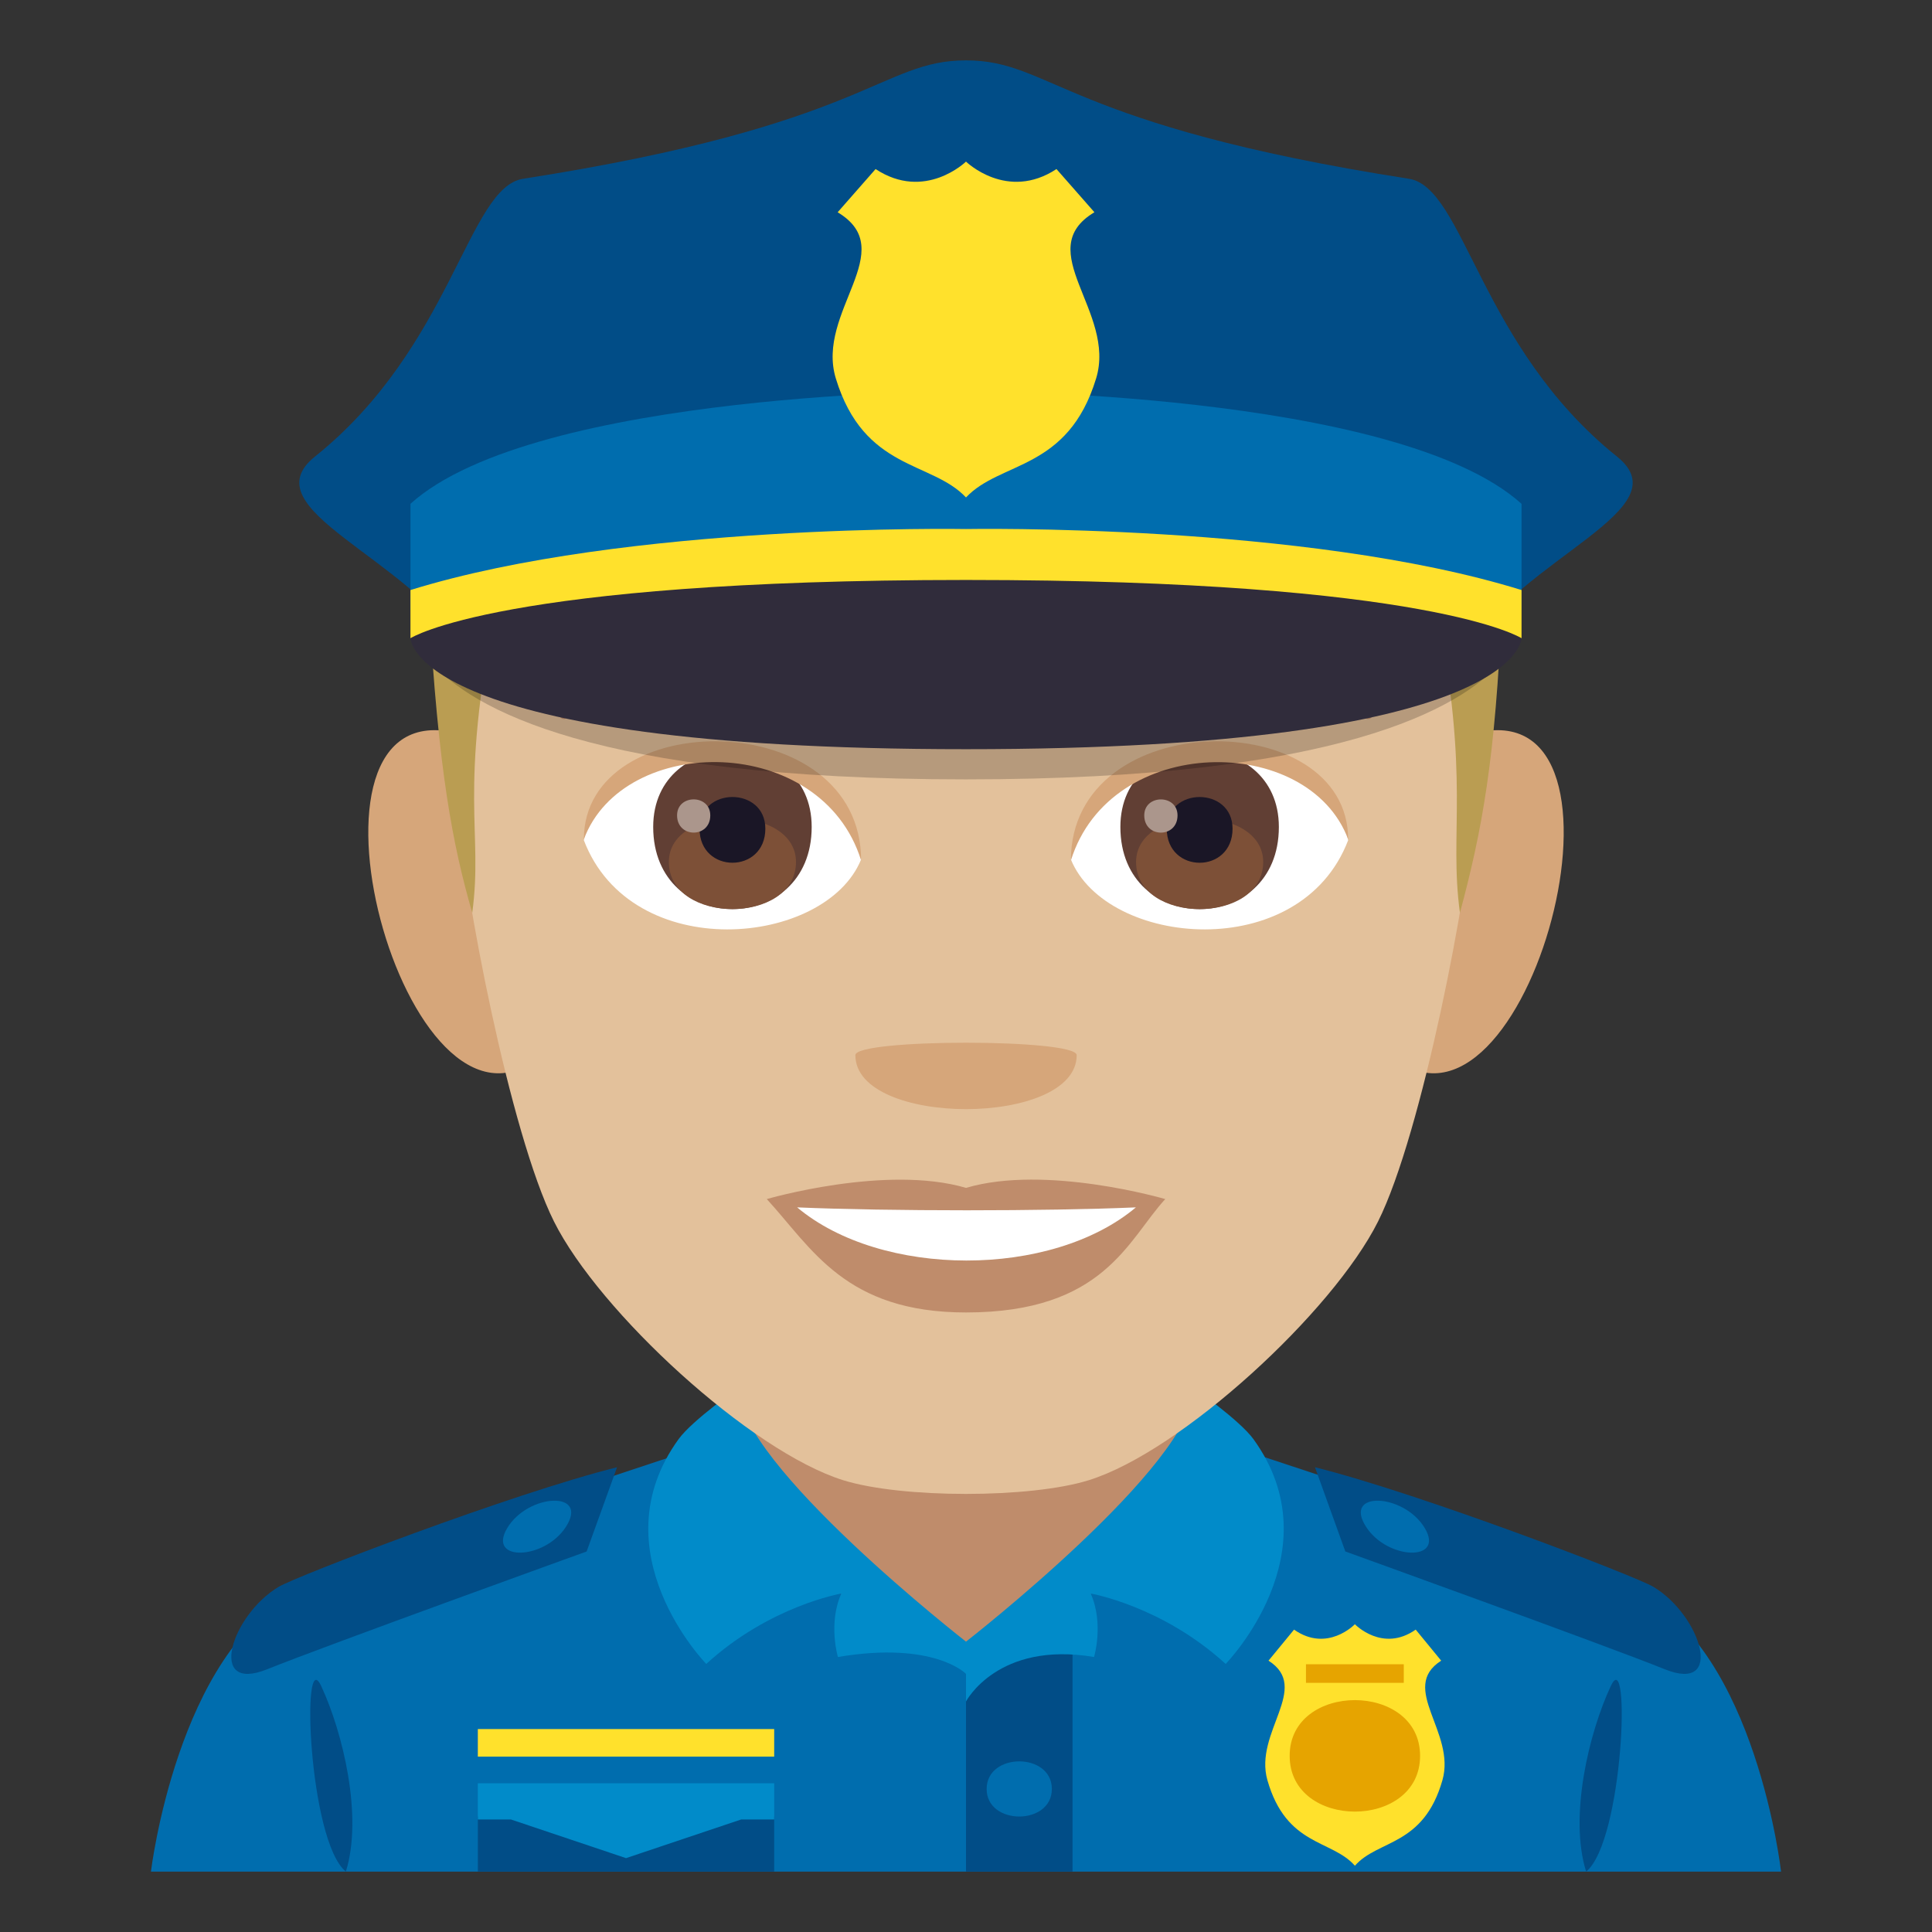 <?xml version="1.0" encoding="utf-8"?>
<!-- Generator: Adobe Illustrator 19.0.0, SVG Export Plug-In . SVG Version: 6.00 Build 0)  -->
<svg version="1.1" id="Layer_1" xmlns="http://www.w3.org/2000/svg" xmlns:xlink="http://www.w3.org/1999/xlink" x="0px" y="0px"
	 width="64px" height="64px" viewBox="0 0 64 64" enable-background="new 0 0 64 64" xml:space="preserve">
<rect x="0" y="0" width="64" height="64" fill="#333333" stroke="none"/>
<path fill="#006DAE" d="M9.788,52.752c2.7-1.365,13.907-4.969,13.907-4.969h16.695c0,0,11.199,3.596,13.885,4.965
	C58.18,54.732,59,62,59,62H5C5,62,5.871,54.728,9.788,52.752z"/>
<polygon fill="#BF8C6B" points="24.465,50.73 32,55.297 39.535,50.73 39.535,41.912 24.465,41.912 "/>
<rect x="15.829" y="57.277" fill="#FFE12C" width="9.817" height="0.914"/>
<rect x="15.829" y="60.174" fill="#014D87" width="9.817" height="1.826"/>
<rect x="32" y="54.624" fill="#014D87" width="3.529" height="7.376"/>
<polygon fill="#018BC9" points="25.646,59.072 15.829,59.072 15.829,60.273 16.927,60.273 20.738,61.553 24.55,60.273 
	25.646,60.273 "/>
<path fill="#FFE12C" d="M42.021,55.012l0.846-1.029c1.102,0.774,2.015-0.178,2.015-0.178s0.916,0.951,2.015,0.178l0.844,1.029
	c-1.413,0.903,0.494,2.369,0.042,3.957c-0.628,2.201-2.135,1.961-2.9,2.836c-0.768-0.875-2.27-0.635-2.899-2.836
	C41.532,57.381,43.442,55.915,42.021,55.012z"/>
<g>
	<path fill="#018BC9" d="M23.396,55.12c0,0-3.626-3.714-0.913-7.452c0.462-0.631,1.973-1.685,1.973-1.685
		c0,2.525,7.545,8.399,7.545,8.399v1.068c0,0-1.049-1.098-4.244-0.56c0,0-0.333-1.109,0.114-2.103
		C27.87,52.789,25.505,53.191,23.396,55.12z"/>
</g>
<g>
	<path fill="#018BC9" d="M40.602,55.12c0,0,3.629-3.714,0.916-7.452c-0.462-0.631-1.973-1.685-1.973-1.685
		c0,2.525-7.545,8.399-7.545,8.399v1.982c0,0,1.046-2.012,4.242-1.474c0,0,0.333-1.109-0.112-2.103
		C36.13,52.789,38.492,53.191,40.602,55.12z"/>
</g>
<path fill="#006DAE" d="M34.844,59.262c0,1.217-2.16,1.217-2.16,0C32.684,58.043,34.844,58.043,34.844,59.262z"/>
<g>
	<g>
		<path fill="#014D87" d="M43.56,48.604l1.006,2.791c0,0,8.566,3.09,10.585,3.902c2.004,0.806,1.191-1.793-0.382-2.732
			C54.18,52.211,47.046,49.475,43.56,48.604z"/>
		<path fill="#006DAE" d="M47.2,50.624c0.662,1.112-1.228,1.058-1.942-0.038C44.464,49.368,46.511,49.463,47.2,50.624z"/>
	</g>
	<g>
		<path fill="#014D87" d="M20.441,48.604l-1.008,2.791c0,0-8.564,3.09-10.585,3.902c-2.002,0.806-1.192-1.793,0.384-2.732
			C9.82,52.211,16.952,49.475,20.441,48.604z"/>
		<path fill="#006DAE" d="M16.8,50.624c-0.662,1.112,1.227,1.058,1.942-0.038C19.536,49.368,17.489,49.463,16.8,50.624z"/>
	</g>
</g>
<path fill="#E6A400" d="M47.042,58.165c0,2.462-4.32,2.462-4.32,0C42.722,55.703,47.042,55.703,47.042,58.165z"/>
<rect x="43.262" y="55.131" fill="#E6A400" width="3.24" height="0.615"/>
<path fill="#014D87" d="M11.457,62c0.573-1.831-0.102-4.617-0.818-6.15C9.97,54.421,10.223,60.992,11.457,62z"/>
<path fill="#014D87" d="M53.361,55.85c-0.719,1.533-1.394,4.319-0.818,6.15C53.777,60.992,54.03,54.421,53.361,55.85z"/>
<path fill="#D6A67A" d="M14.901,24.236c-5.719-1.031-1.252,14.957,3.225,10.547C20.198,32.739,17.575,24.72,14.901,24.236z"/>
<path fill="#D6A67A" d="M49.101,24.236c-2.674,0.483-5.299,8.503-3.223,10.547C50.354,39.193,54.815,23.205,49.101,24.236z"/>
<path fill="#E3C19B" d="M32.001,5.488c-11.824,0-17.521,8.945-16.807,21.384c0.143,2.503,1.693,10.665,3.158,13.593
	c1.498,2.996,6.512,7.615,9.584,8.57c1.939,0.604,6.188,0.604,8.127,0c3.072-0.955,8.086-5.574,9.586-8.57
	c1.465-2.928,3.016-11.09,3.158-13.593C49.522,14.434,43.825,5.488,32.001,5.488z"/>
<path fill="#BF8C6B" d="M32.001,39.35c-2.66-0.781-6.6,0.371-6.6,0.371c1.5,1.635,2.6,3.756,6.6,3.756
	c4.582,0,5.359-2.408,6.6-3.756C38.601,39.721,34.657,38.564,32.001,39.35z"/>
<g>
	<path fill="#FFFFFF" d="M26.407,39.996c2.787,2.34,8.418,2.355,11.221,0C34.657,40.125,29.399,40.125,26.407,39.996z"/>
</g>
<path fill="#D6A67A" d="M35.667,34.953c0,2.385-7.332,2.385-7.332,0C28.335,34.404,35.667,34.404,35.667,34.953z"/>
<path fill="#BA9D52" d="M47.577,20.075c1.146,5.819,0.414,7.426,0.785,10.163c0.728-2.706,1.178-5.085,1.39-10.163H47.577z"/>
<path fill="#BA9D52" d="M16.428,20.075h-2.219c0.31,5.453,0.787,7.922,1.435,10.163C16.013,27.5,15.179,26.358,16.428,20.075z"/>
<path fill="#FFFFFF" d="M44.659,27.834c-1.58,4.136-8.008,3.529-9.185,0.635C36.368,23.819,43.792,23.422,44.659,27.834z"/>
<path fill="#FFFFFF" d="M19.341,27.834c1.58,4.136,8.01,3.529,9.185,0.635C27.632,23.817,20.21,23.42,19.341,27.834z"/>
<g>
	<path fill="#BF8C6B" d="M45.315,22.855c-2.705-1.342-7.879-1.407-9.807-0.472c-0.412,0.182-0.141,1.454,0.207,1.332
		c2.688-0.995,7.02-1.018,9.535,0.086C45.585,23.943,45.726,23.044,45.315,22.855z"/>
	<path fill="#BF8C6B" d="M18.687,22.855c2.703-1.342,7.877-1.407,9.807-0.472c0.412,0.182,0.141,1.454-0.207,1.332
		c-2.691-0.995-7.02-1.018-9.537,0.086C18.415,23.943,18.276,23.044,18.687,22.855z"/>
</g>
<g>
	<path fill="#613F34" d="M37.114,27.394c0,3.629,5.25,3.629,5.25,0C42.364,24.024,37.114,24.024,37.114,27.394z"/>
	<path fill="#7D5037" d="M37.634,28.555c0,2.081,4.211,2.081,4.211,0C41.845,26.623,37.634,26.623,37.634,28.555z"/>
	<path fill="#1A1626" d="M38.65,27.45c0,1.507,2.18,1.507,2.18,0C40.829,26.053,38.65,26.053,38.65,27.45z"/>
	<path fill="#AB968C" d="M37.905,27.011c0,0.761,1.102,0.761,1.102,0C39.007,26.305,37.905,26.305,37.905,27.011z"/>
</g>
<g>
	<path fill="#613F34" d="M21.638,27.393c0,3.63,5.25,3.63,5.25,0C26.888,24.023,21.638,24.023,21.638,27.393z"/>
	<path fill="#7D5037" d="M22.157,28.554c0,2.081,4.211,2.081,4.211,0C26.368,26.622,22.157,26.622,22.157,28.554z"/>
	<path fill="#1A1626" d="M23.173,27.45c0,1.506,2.18,1.506,2.18,0C25.353,26.052,23.173,26.052,23.173,27.45z"/>
	<path fill="#AB968C" d="M22.429,27.01c0,0.761,1.1,0.761,1.1,0C23.528,26.304,22.429,26.304,22.429,27.01z"/>
</g>
<path fill="#D6A67A" d="M44.659,27.803c0-4.44-9.185-4.44-9.185,0.703C36.786,24.286,43.347,24.286,44.659,27.803z"/>
<path fill="#D6A67A" d="M19.341,27.803c0-4.44,9.185-4.44,9.185,0.702C27.216,24.283,20.653,24.283,19.341,27.803z"/>
<path opacity="0.2" d="M15.061,20.57c0,0-0.109,0.565-0.109,0.936c3.754,1.926,11.297,2.938,17.051,2.938
	c5.75,0,13.291-1.012,17.047-2.936c-0.062-0.531-0.111-0.938-0.111-0.938H15.061z"/>
<path opacity="0.2" d="M14.256,21.91c1.344,1.555,5.415,3.908,17.742,3.908c12.341,0,16.404-2.356,17.746-3.911
	C49.744,21.331,14.256,21.205,14.256,21.91z"/>
<path fill="#014D87" d="M53.563,15.123c-4.539-3.639-5.055-8.914-6.891-9.201C35.239,4.139,34.849,2,32,2
	c-2.853,0-3.239,2.139-14.672,3.922c-1.834,0.287-2.352,5.563-6.893,9.201c-2.188,1.756,3.113,3.309,5.012,6.443
	c1.025,1.691,32.082,1.691,33.104,0C50.451,18.432,55.754,16.879,53.563,15.123z"/>
<path fill="#006DAE" d="M32,12.951c0,0-14.255,0-18.403,3.738v3.508H32h18.403V16.69C46.255,12.951,32,12.951,32,12.951z"/>
<path fill="#302C3B" d="M32,18.525c-17.005,0-18.403,2.617-18.403,2.617s0,3.676,18.403,3.676c18.403,0,18.403-3.676,18.403-3.676
	S49.003,18.525,32,18.525z"/>
<path fill="#FFE12C" d="M32,17.525c0,0-11.23-0.205-18.403,2.021v1.596c0,0,2.975-1.93,18.403-1.93
	c15.431,0,18.403,1.93,18.403,1.93v-1.596C43.23,17.32,32,17.525,32,17.525z"/>
<path fill="#FFE12C" d="M36.254,7.031L34.997,5.6C33.357,6.678,32,5.353,32,5.353S30.641,6.678,29.005,5.6l-1.257,1.432
	c2.105,1.26-0.731,3.297-0.061,5.502c0.934,3.064,3.173,2.73,4.313,3.945c1.14-1.215,3.379-0.881,4.311-3.945
	C36.984,10.328,34.146,8.291,36.254,7.031z"/>
</svg>
